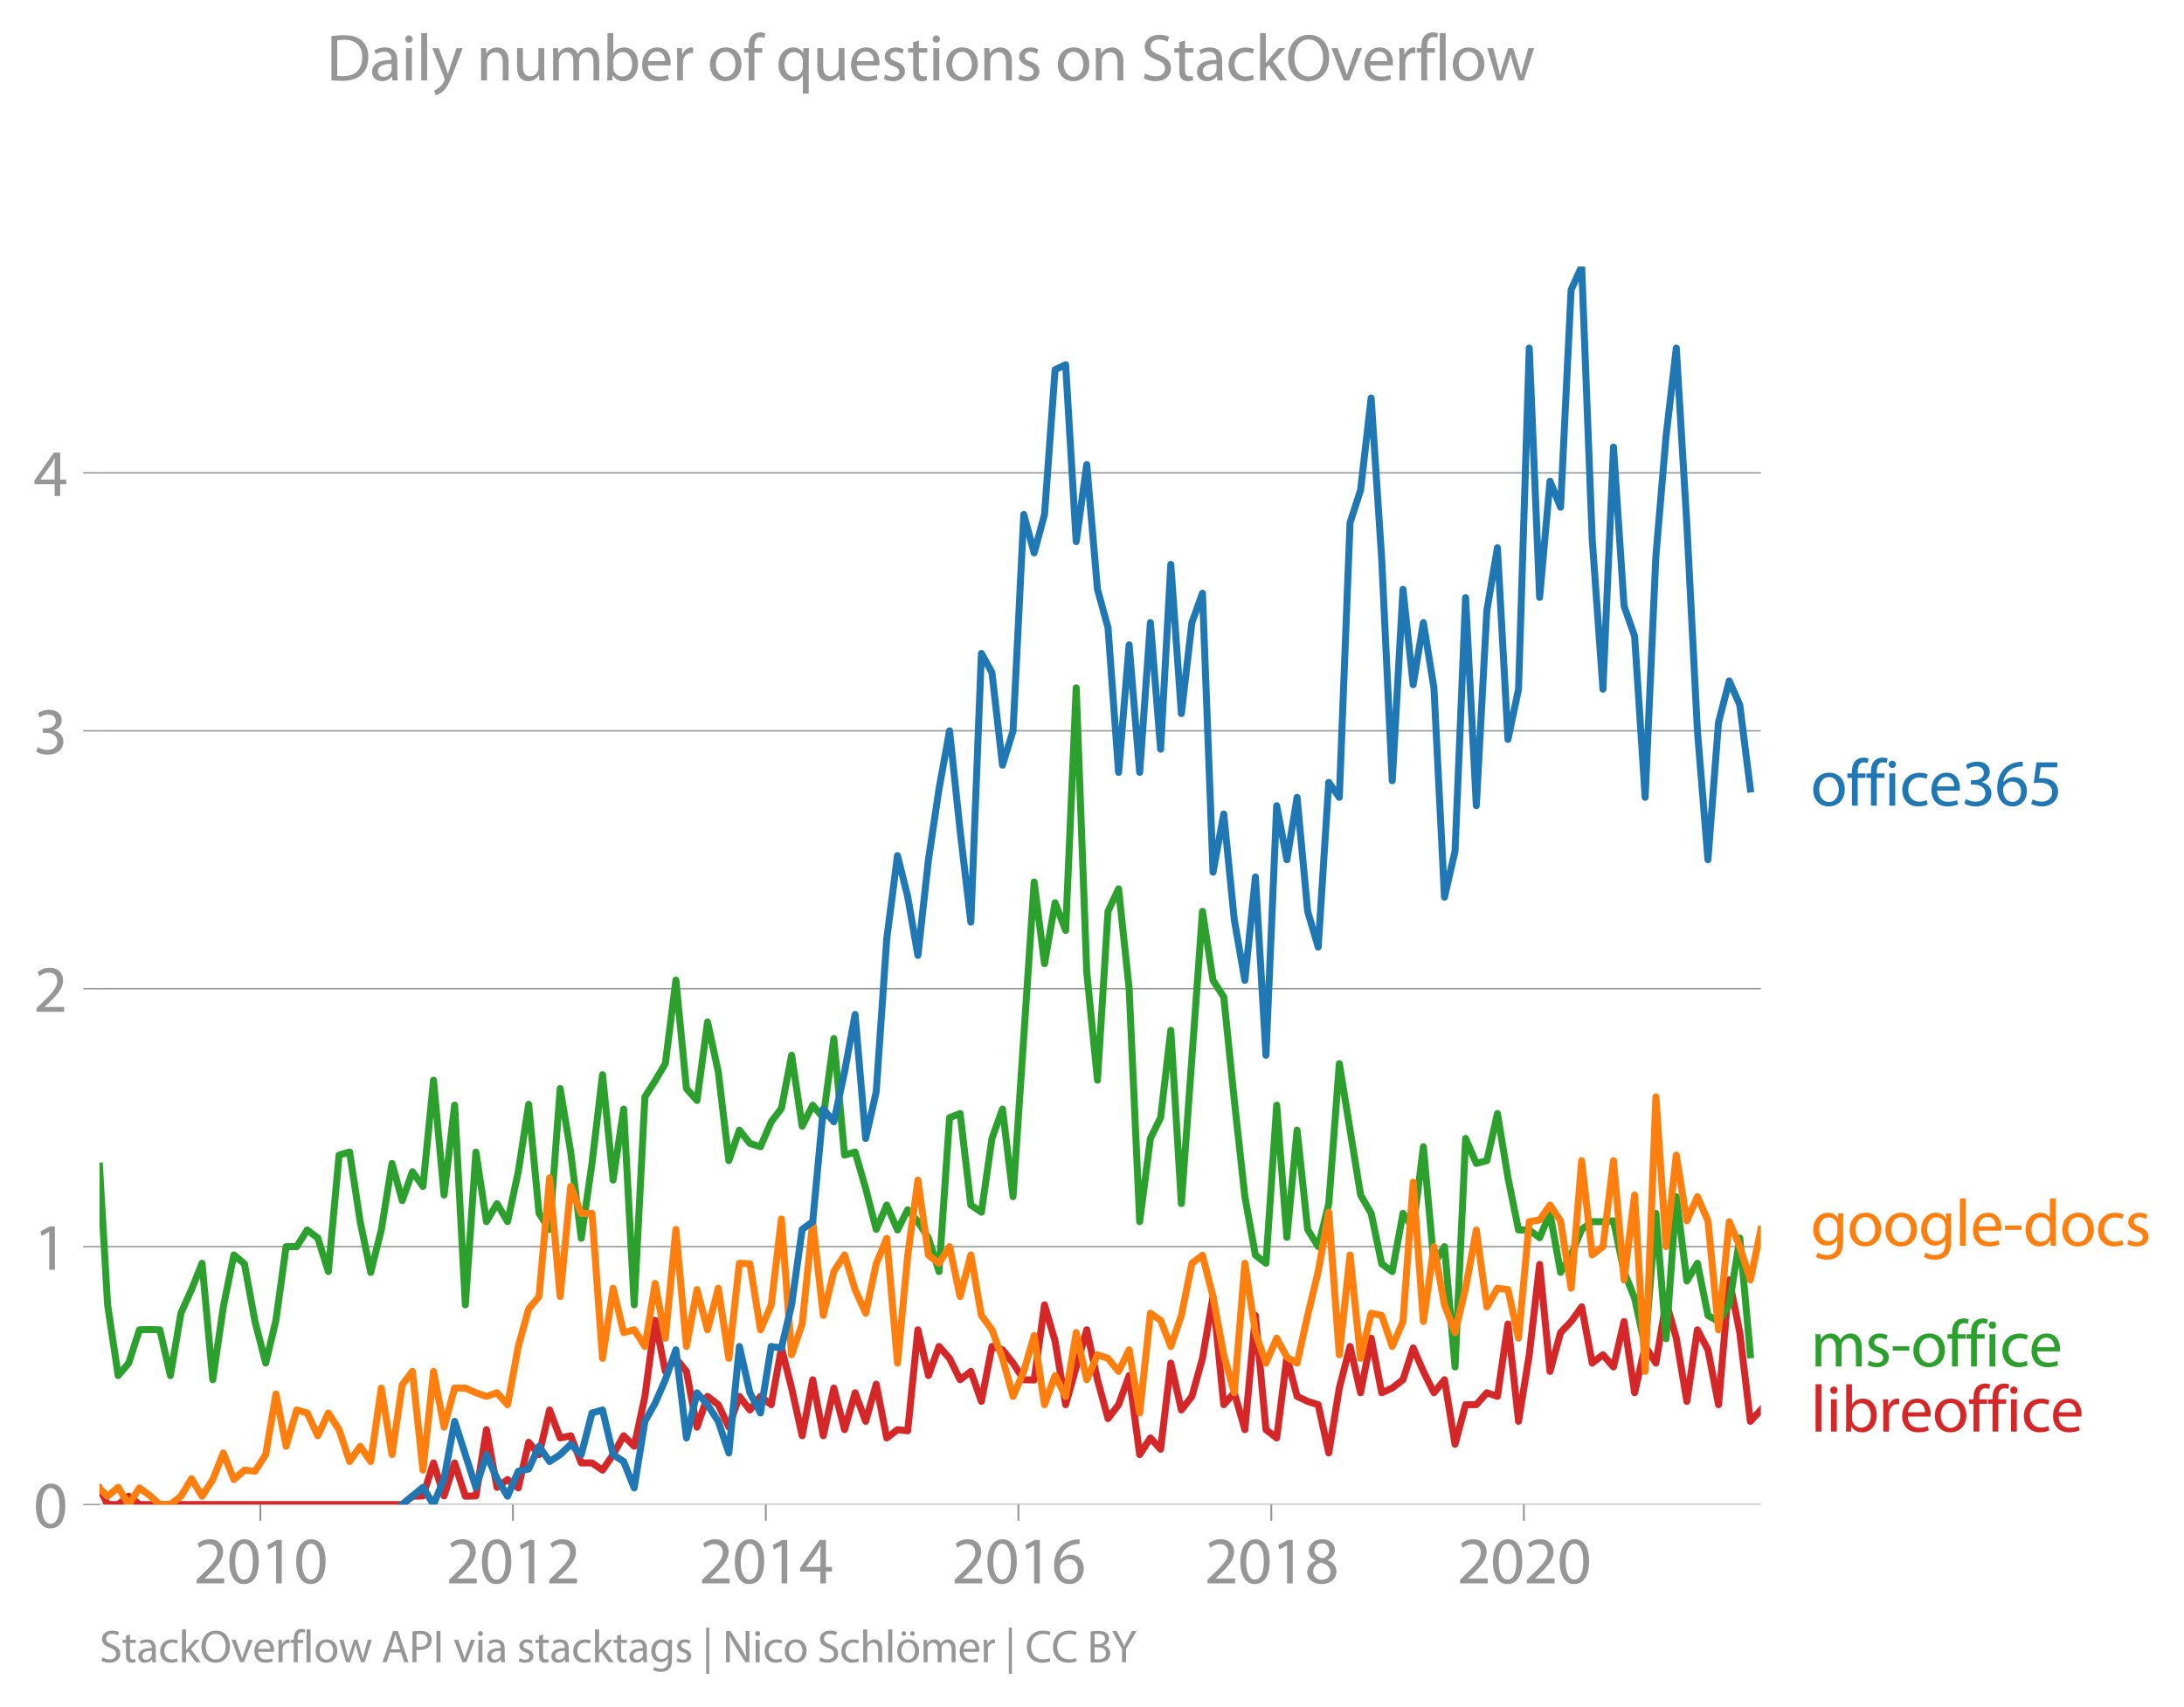 <svg height="489.243" viewBox="0 0 469.456 366.932" width="625.941" xmlns="http://www.w3.org/2000/svg" xmlns:xlink="http://www.w3.org/1999/xlink"><defs><style>*{stroke-linecap:butt;stroke-linejoin:round}</style></defs><g id="figure_1"><path d="M0 366.932h469.456V0H0z" style="fill:none" id="patch_1"/><g id="axes_1"><path d="M21.382 323.405h357.12V57.293H21.382z" style="fill:none" id="patch_2"/><g id="matplotlib.axis_1"><g id="xtick_1"><g id="line2d_1"><defs><path d="M0 0v3.5" id="m958fb1fba7" style="stroke:#969696;stroke-width:.4"/></defs><use style="fill:#969696;stroke:#969696;stroke-width:.4" x="55.963" xlink:href="#m958fb1fba7" y="323.405"/></g><g style="fill:#969696" transform="matrix(.14 0 0 -.14 41.6 340.345)" id="text_1"><defs><path d="M2944 0v467H1075v13l333 307c877 845 1434 1466 1434 2234 0 595-378 1209-1274 1209-480 0-890-179-1178-422l180-397c192 160 505 352 883 352 621 0 825-390 825-813-6-627-486-1164-1548-2176L288 346V0h2656z" id="MyriadPro-Regular-32" transform="scale(.016)"/><path d="M1677 4230c-845 0-1447-768-1447-2163C243 691 794-70 1606-70c922 0 1447 780 1447 2195 0 1325-499 2105-1376 2105zm-32-435c582 0 845-672 845-1696 0-1062-276-1734-852-1734-512 0-844 614-844 1696 0 1133 358 1734 851 1734z" id="MyriadPro-Regular-30" transform="scale(.016)"/><path d="M1510 0h544v4160h-480l-908-486 108-429 724 390h12V0z" id="MyriadPro-Regular-31" transform="scale(.016)"/></defs><use xlink:href="#MyriadPro-Regular-32"/><use x="51.3" xlink:href="#MyriadPro-Regular-30"/><use x="102.6" xlink:href="#MyriadPro-Regular-31"/><use x="153.9" xlink:href="#MyriadPro-Regular-30"/></g></g><g id="xtick_2"><use style="fill:#969696;stroke:#969696;stroke-width:.4" x="110.253" xlink:href="#m958fb1fba7" y="323.405" id="line2d_2"/><g style="fill:#969696" transform="matrix(.14 0 0 -.14 95.89 340.345)" id="text_2"><use xlink:href="#MyriadPro-Regular-32"/><use x="51.3" xlink:href="#MyriadPro-Regular-30"/><use x="102.6" xlink:href="#MyriadPro-Regular-31"/><use x="153.9" xlink:href="#MyriadPro-Regular-32"/></g></g><g id="xtick_3"><use style="fill:#969696;stroke:#969696;stroke-width:.4" x="164.616" xlink:href="#m958fb1fba7" y="323.405" id="line2d_3"/><g style="fill:#969696" transform="matrix(.14 0 0 -.14 150.253 340.345)" id="text_3"><defs><path d="M2560 0v1133h582v441h-582v2586h-608L96 1504v-371h1933V0h531zM666 1574v13l1017 1415c115 192 218 371 346 614h19c-13-218-19-435-19-653V1574H666z" id="MyriadPro-Regular-34" transform="scale(.016)"/></defs><use xlink:href="#MyriadPro-Regular-32"/><use x="51.3" xlink:href="#MyriadPro-Regular-30"/><use x="102.6" xlink:href="#MyriadPro-Regular-31"/><use x="153.9" xlink:href="#MyriadPro-Regular-34"/></g></g><g id="xtick_4"><use style="fill:#969696;stroke:#969696;stroke-width:.4" x="218.906" xlink:href="#m958fb1fba7" y="323.405" id="line2d_4"/><g style="fill:#969696" transform="matrix(.14 0 0 -.14 204.543 340.345)" id="text_4"><defs><path d="M2662 4224c-102 0-243-6-409-32-525-64-986-275-1331-614-410-410-704-1056-704-1876C218 621 800-70 1690-70c864 0 1382 704 1382 1465 0 813-518 1344-1254 1344-461 0-807-217-1005-480h-19c96 685 563 1331 1446 1479 160 25 307 32 422 25v461zM1690 365c-589 0-903 505-916 1190 0 103 26 186 64 250 154 301 468 512 807 512 518 0 857-359 857-954s-326-998-806-998h-6z" id="MyriadPro-Regular-36" transform="scale(.016)"/></defs><use xlink:href="#MyriadPro-Regular-32"/><use x="51.3" xlink:href="#MyriadPro-Regular-30"/><use x="102.6" xlink:href="#MyriadPro-Regular-31"/><use x="153.9" xlink:href="#MyriadPro-Regular-36"/></g></g><g id="xtick_5"><use style="fill:#969696;stroke:#969696;stroke-width:.4" x="273.269" xlink:href="#m958fb1fba7" y="323.405" id="line2d_5"/><g style="fill:#969696" transform="matrix(.14 0 0 -.14 258.906 340.345)" id="text_5"><defs><path d="M1062 2170c-512-218-825-589-825-1114C237 448 762-70 1632-70c794 0 1414 486 1414 1209 0 506-320 871-838 1075v20c512 243 685 620 685 972 0 519-403 1024-1210 1024-729 0-1286-448-1286-1107 0-358 198-717 659-934l6-19zm583-1831c-531 0-851 371-832 794 0 397 262 717 749 857 563-160 915-403 915-908 0-423-327-743-832-743zm6 3488c506 0 704-345 704-678 0-378-275-634-633-755-480 128-794 352-794 768 0 358 256 665 723 665z" id="MyriadPro-Regular-38" transform="scale(.016)"/></defs><use xlink:href="#MyriadPro-Regular-32"/><use x="51.3" xlink:href="#MyriadPro-Regular-30"/><use x="102.6" xlink:href="#MyriadPro-Regular-31"/><use x="153.9" xlink:href="#MyriadPro-Regular-38"/></g></g><g id="xtick_6"><use style="fill:#969696;stroke:#969696;stroke-width:.4" x="327.559" xlink:href="#m958fb1fba7" y="323.405" id="line2d_6"/><g style="fill:#969696" transform="matrix(.14 0 0 -.14 313.196 340.345)" id="text_6"><use xlink:href="#MyriadPro-Regular-32"/><use x="51.3" xlink:href="#MyriadPro-Regular-30"/><use x="102.6" xlink:href="#MyriadPro-Regular-32"/><use x="153.9" xlink:href="#MyriadPro-Regular-30"/></g></g></g><g id="matplotlib.axis_2"><g id="ytick_1"><path clip-path="url(#p087a20beb3)" d="M21.382 323.405h357.12" style="fill:none;stroke:#969696;stroke-linecap:square;stroke-width:.3" id="line2d_7"/><g id="line2d_8"><defs><path d="M0 0h-3.5" id="mabece36102" style="stroke:#969696;stroke-width:.3"/></defs><use style="fill:#969696;stroke:#969696;stroke-width:.3" x="21.382" xlink:href="#mabece36102" y="323.405"/></g><use xlink:href="#MyriadPro-Regular-30" style="fill:#969696" transform="matrix(.14 0 0 -.14 7.2 328.375)" id="text_7"/></g><g id="ytick_2"><path clip-path="url(#p087a20beb3)" d="M21.382 267.965h357.12" style="fill:none;stroke:#969696;stroke-linecap:square;stroke-width:.3" id="line2d_9"/><use style="fill:#969696;stroke:#969696;stroke-width:.3" x="21.382" xlink:href="#mabece36102" y="267.965" id="line2d_10"/><use xlink:href="#MyriadPro-Regular-31" style="fill:#969696" transform="matrix(.14 0 0 -.14 7.2 272.935)" id="text_8"/></g><g id="ytick_3"><path clip-path="url(#p087a20beb3)" d="M21.382 212.525h357.12" style="fill:none;stroke:#969696;stroke-linecap:square;stroke-width:.3" id="line2d_11"/><use style="fill:#969696;stroke:#969696;stroke-width:.3" x="21.382" xlink:href="#mabece36102" y="212.525" id="line2d_12"/><use xlink:href="#MyriadPro-Regular-32" style="fill:#969696" transform="matrix(.14 0 0 -.14 7.2 217.495)" id="text_9"/></g><g id="ytick_4"><path clip-path="url(#p087a20beb3)" d="M21.382 157.085h357.12" style="fill:none;stroke:#969696;stroke-linecap:square;stroke-width:.3" id="line2d_13"/><use style="fill:#969696;stroke:#969696;stroke-width:.3" x="21.382" xlink:href="#mabece36102" y="157.085" id="line2d_14"/><g style="fill:#969696" transform="matrix(.14 0 0 -.14 7.2 162.055)" id="text_10"><defs><path d="M269 211C474 77 883-70 1350-70c999 0 1517 582 1517 1248 0 582-416 966-928 1068v13c512 186 768 551 768 979 0 506-371 992-1190 992-448 0-871-160-1088-320l147-409c179 128 499 275 832 275 518 0 730-294 730-627 0-493-519-704-928-704H896v-423h314c544 0 1068-249 1075-832 6-345-218-806-941-806-390 0-762 160-922 262L269 211z" id="MyriadPro-Regular-33" transform="scale(.016)"/></defs><use xlink:href="#MyriadPro-Regular-33"/></g></g><g id="ytick_5"><path clip-path="url(#p087a20beb3)" d="M21.382 101.645h357.12" style="fill:none;stroke:#969696;stroke-linecap:square;stroke-width:.3" id="line2d_15"/><use style="fill:#969696;stroke:#969696;stroke-width:.3" x="21.382" xlink:href="#mabece36102" y="101.645" id="line2d_16"/><use xlink:href="#MyriadPro-Regular-34" style="fill:#969696" transform="matrix(.14 0 0 -.14 7.2 106.615)" id="text_11"/></g></g><path clip-path="url(#p087a20beb3)" d="m21.382 319.94 1.749 3.465h2.266l2.269-1.788 2.305 1.788h56.483l2.193-1.788 2.27-.06 2.268-7.094 2.268 7.094 2.268-7.094 2.306 7.154 2.268-.06 2.27-14.247 2.267 12.4 2.268-1.67 2.305 1.788 2.231-9.805 2.23 2.652 2.27-9.598 2.268 6.021 2.268-.477 2.268 5.842h2.306l2.268 1.55 2.27-3.338 2.267-4.054 2.268 2.265 2.305-10.73 2.194-16.35 2.193 10.985 2.27-2.802 2.268 2.802 2.268 11.982 2.268-6.617 2.306 1.788 2.268 4.83 2.27-6.618 2.266 2.921 2.269-2.92 2.305 1.787 2.194-12.199 2.192 8.623 2.27 10.253 2.268-12.042 2.269 12.042 2.268-10.253 2.305 8.942 2.268-7.929 2.27 6.14 2.267-7.988 2.268 11.565 2.306-1.788 2.194.255 2.192-21.716 2.27 9.836 2.268-6.26 2.268 2.564 2.268 4.59 2.306-1.788 2.268 6.438 2.27-11.803 2.267.715 2.268 2.862 2.305 3.576 2.231.062 2.23-16.157 2.27 7.81 2.268 13.65 4.537-16.095 2.305 10.73 2.268 8.346 2.27-2.98 2.267-6.26 2.268 16.99 2.305-3.577 2.194 2.427 2.193-18.522 2.27 10.074 2.268-2.92 2.268-8.168 2.268-13.294 2.306 23.25 2.268-2.564 2.27 7.929 2.266-24.56 2.269 24.56 2.305 1.788 2.194-17.373 2.192 8.431 2.27 1.073 2.268.715 2.269 10.373 2.268-13.95 2.305-8.941 2.269 9.955 2.27-11.744 2.266 11.744 2.268-1.013 2.306-1.789 2.194-6.834 2.192 5.046 2.27 4.59 2.268-2.802 2.268 13.89 2.269-8.525h2.305l2.268-2.563 2.27.775 2.267-15.559 2.268 20.924 2.306-14.307 2.23-19.425 2.23 23.002 2.27-8.346 2.268-2.384 2.268-3.16 2.269 12.102 2.305-1.789 2.268 2.623 2.27-9.776 2.267 15.32 2.268-9.955 2.306 3.577 2.193-13.158 2.193 7.792 2.27 13.592 2.268-15.38 2.268 4.292 2.268 11.803 2.306-26.825 2.268 11.326 2.27 19.076 2.267-2.444h0" style="fill:none;stroke:#d62728;stroke-linecap:square;stroke-width:1.5" id="line2d_17"/><path clip-path="url(#p087a20beb3)" d="m21.382 250.64 1.749 29.844 2.266 15.201 2.269-2.682 2.305-7.154 2.194-.064 2.192.064 2.27 9.836 2.268-13.413 2.269-5.067 2.268-5.663 2.305 25.037 2.269-15.678 2.27-11.147 2.266 1.907 2.268 12.4 2.306 8.942 2.194-9.198 2.192-15.84h2.27l2.268-3.577 2.268 1.73 2.269 7.212 2.305-25.037 2.268-.656 2.27 14.963 2.267 10.91 2.268-9.122 2.306-14.307 2.193 7.984 2.193-6.195 2.27 3.16 2.268-22.833 2.268 24.68 2.268-19.314 2.306 42.92 2.268-32.846 2.27 14.963 2.267-3.875 2.268 3.875 2.305-10.73 2.231-14.492 2.23 23.434 2.27 3.457 2.268-30.283 2.268 13.651 2.268 18.54 2.306-16.096 2.268-19.076 2.27 22.653 2.267-15.26 2.268 42.086 2.305-44.71 2.194-3.449 2.193-3.704 2.27-17.944 2.268 23.309 2.268 2.563 2.268-16.87 2.306 10.73 2.268 19.076 2.27-6.557 2.266 2.861 2.269.715 2.305-5.365 2.194-2.874 2.192-11.433 2.27 15.261 2.268-4.53 2.269 2.682 2.268-16.99 2.305 25.038 2.268-.656 2.27 7.81 2.267 8.822 2.268-5.246 2.306 5.365 2.194-4.343 2.192 2.555 2.27 3.517 2.268 7.213 2.268-33.085 2.268-.894 2.306 19.672 2.268 1.55 2.27-15.857 2.267-6.319 2.268 18.838 4.536-67.65 2.23 17.575 2.27-13.115 2.268 5.961 2.268-52.16 2.269 61.102 2.305 23.25 2.268-36.305 2.27-4.829 2.267 21.461 2.268 50.075 2.305-17.884 2.194-4.47 2.193-18.779 2.27 37.258 4.536-62.832 2.268 14.844 2.306 3.577 2.268 22.235 2.27 20.686 2.266 12.578 2.269 1.729 2.305-33.98 2.194 28.423 2.192-23.057 2.27 21.341 2.268 3.696 2.269-9.24 2.268-30.104 4.574 28.256 2.27 3.935 2.266 10.85 2.268 1.668 2.306-12.518 2.194 3.193 2.192-17.5 2.27 25.156 2.268-3.696 2.268 25.872 2.269-49.12 2.305 5.364 2.268-.596 2.27-10.134 2.267 13.83 2.268 11.207h2.306l2.23 1.665 2.23-5.241 2.27 12.697 2.268-3.755 2.268-5.485 2.269-1.669h2.305l2.268-.179 2.27 10.91 2.267 5.722 2.268 10.373 2.306-28.614 2.193 26.953 2.193-30.53 2.27 18.122 2.268-3.815 2.268 11.207 2.268 1.312 2.306-3.577 2.268-14.367 2.27 25.097h0" style="fill:none;stroke:#2ca02c;stroke-linecap:square;stroke-width:1.5" id="line2d_18"/><path clip-path="url(#p087a20beb3)" d="m21.382 319.94 1.749 1.677 2.266-1.908 2.269 3.696 2.305-3.577 2.194 1.597 2.192 1.98h2.27l2.268-1.788 2.269-3.756 2.268 3.756 2.305-3.577 2.269-5.723 2.27 5.723 2.266-2.027 2.268.239 2.306-3.577 2.194-13.03 2.192 11.241 2.27-7.809 2.268.656 2.268 4.888 2.269-4.888 2.305 3.577 2.268 6.855 2.27-3.279 2.267 3.28 2.268-15.798 2.306 14.307 2.193-15.01 2.193-2.874 2.27 21.222 2.268-21.222 2.268 11.982 2.268-8.405h2.306l2.268 1.013 2.27.775 2.267-.775 2.268 2.563 2.305-12.518 2.231-8.079 2.23-2.652 2.27-25.514 2.268 25.514 2.268-23.666 2.268 5.783h2.306l2.268 31.177 2.27-15.082 2.267 9.538 2.268-.596 2.305 3.577 2.194-13.54 2.193 11.751 2.27-23.368 2.268 25.157 2.268-12.22 2.268 8.643 2.306-8.942 2.268 15.082 2.27-20.447 2.266.12 2.269 14.187 2.305-5.365 2.194-18.459 2.192 29.19 2.27-6.618 2.268-21.997 2.269 20.15 2.268-9.42 2.305-3.576 2.268 7.451 2.27 5.067 2.267-10.61 2.268-5.485 2.306 26.826 2.194-23.058 2.192-16.287 2.27 16.155 2.268 1.729 2.268-3.577 2.268 10.73 2.306-8.941 2.268 12.995 2.27 3.1 2.267 6.14 2.268 8.167 2.305-5.365 2.231-7.709 2.23 14.862 2.27-6.259 2.268 4.471 2.268-13.71 2.269 10.133 2.305-5.365 2.268.775 2.27 2.802 2.267-4.65 2.268 13.592 2.305-21.46 2.194 1.532 2.193 5.62 2.27-6.676 2.268-11.207 2.268-1.729 2.268 8.882 2.306 12.52 2.268 8.166 2.27-27.84 2.266 14.904 2.269 6.558 2.305-5.366 2.194 4.088 2.192 1.278 2.27-10.254 2.268-9.419 2.269-12.757 2.268 30.641 2.305-21.46 2.269 22.235 2.27-9.717 2.266.477 2.268 6.677 2.306-5.365 2.194-29.956 2.192 29.956 2.27-16.096 2.268 12.519 2.268 5.961 2.269-9.538 2.305-12.519 2.268 16.513 2.27-3.994 2.267.298 2.268 10.432 2.306-25.037 2.23-.37 2.23-3.207 2.27 3.398 2.268 14.486 2.268-27.422 2.269 20.269 2.305-1.789 2.268-18.48 2.27 25.634 2.267-18.242 2.268 37.914 2.306-59.017 2.193 32.191 2.193-19.672 2.27 14.128 2.268-5.186 2.268 5.186 2.268 23.428 2.306-23.249 2.268 5.365 2.27 7.154 2.267-10.85h0" style="fill:none;stroke:#ff7f0e;stroke-linecap:square;stroke-width:1.5" id="line2d_19"/><g style="fill:#1f77b4" transform="matrix(.14 0 0 -.14 389.215 173.188)" id="text_12"><defs><path d="M1779 3168c-857 0-1536-608-1536-1645C243 544 890-70 1728-70c749 0 1542 499 1542 1644 0 948-601 1594-1491 1594zm-13-422c666 0 928-666 928-1191 0-697-403-1203-940-1203-551 0-941 512-941 1190 0 589 288 1204 953 1204z" id="MyriadPro-Regular-6f" transform="scale(.016)"/><path d="M1082 0v2669h748v429h-748v166c0 474 121 896 601 896 160 0 275-32 359-70l76 435c-108 45-281 89-480 89-262 0-544-83-755-288-262-249-358-646-358-1081v-147H90v-429h435V0h557z" id="MyriadPro-Regular-66" transform="scale(.016)"/><path d="M1030 0v3098H467V0h563zM749 4320c-205 0-352-154-352-352 0-192 141-346 339-346 224 0 365 154 358 346 0 198-134 352-345 352z" id="MyriadPro-Regular-69" transform="scale(.016)"/><path d="M2579 538c-160-71-371-154-691-154-614 0-1075 442-1075 1158 0 647 384 1172 1094 1172 307 0 519-71 653-148l128 436c-154 76-448 160-781 160-1011 0-1664-692-1664-1645C243 570 851-70 1786-70c416 0 742 108 889 185l-96 423z" id="MyriadPro-Regular-63" transform="scale(.016)"/><path d="M2957 1446c6 58 19 148 19 263 0 569-269 1459-1280 1459-902 0-1453-736-1453-1670C243 563 813-70 1766-70c493 0 832 108 1031 198l-96 403c-211-89-455-160-858-160-563 0-1049 314-1062 1075h2176zM787 1850c45 390 295 915 864 915 634 0 787-557 781-915H787z" id="MyriadPro-Regular-65" transform="scale(.016)"/><path d="M2771 4160H781L512 2163c154 19 339 45 576 45 832 0 1190-384 1197-922 0-556-455-902-986-902-377 0-717 128-889 230L269 186C467 58 851-70 1306-70c902 0 1548 608 1548 1420 0 525-268 884-595 1069-256 154-576 224-896 224-153 0-243-13-339-25l160 1068h1587v474z" id="MyriadPro-Regular-35" transform="scale(.016)"/></defs><use xlink:href="#MyriadPro-Regular-6f"/><use x="54.9" xlink:href="#MyriadPro-Regular-66"/><use x="84.1" xlink:href="#MyriadPro-Regular-66"/><use x="113.3" xlink:href="#MyriadPro-Regular-69"/><use x="136.7" xlink:href="#MyriadPro-Regular-63"/><use x="181.5" xlink:href="#MyriadPro-Regular-65"/><use x="231.6" xlink:href="#MyriadPro-Regular-33"/><use x="282.9" xlink:href="#MyriadPro-Regular-36"/><use x="334.2" xlink:href="#MyriadPro-Regular-35"/></g><g style="fill:#ff7f0e" transform="matrix(.14 0 0 -.14 389.215 267.776)" id="text_13"><defs><path d="M3110 2246c0 378 13 628 26 852h-493l-25-468h-13c-135 256-429 538-967 538-710 0-1395-595-1395-1645C243 666 794 13 1562 13c480 0 812 230 985 518h13V186c0-781-422-1082-998-1082-384 0-704 115-909 243l-141-429c250-166 659-256 1030-256 391 0 826 90 1127 372 301 268 441 704 441 1414v1798zm-556-928c0-96-13-204-45-300-122-359-435-576-781-576-608 0-915 505-915 1113 0 717 384 1171 921 1171 410 0 685-268 788-595 25-77 32-160 32-256v-557z" id="MyriadPro-Regular-67" transform="scale(.016)"/><path d="M467 0h563v4544H467V0z" id="MyriadPro-Regular-6c" transform="scale(.016)"/><path d="M192 1939v-416h1581v416H192z" id="MyriadPro-Regular-2d" transform="scale(.016)"/><path d="M2579 4544V2694h-13c-140 250-460 474-934 474-755 0-1395-634-1389-1664C243 563 819-70 1568-70c506 0 883 262 1056 608h13l25-538h506c-19 211-26 525-26 800v3744h-563zm0-3245c0-89-6-166-25-243-103-422-448-672-826-672-608 0-915 518-915 1146 0 684 345 1196 928 1196 422 0 729-294 813-652 19-71 25-167 25-237v-538z" id="MyriadPro-Regular-64" transform="scale(.016)"/><path d="M250 147C467 19 781-70 1120-70c736 0 1158 390 1158 934 0 461-275 730-812 934-404 154-589 269-589 525 0 231 185 423 518 423 288 0 512-103 634-180l141 410c-173 102-448 192-762 192-666 0-1069-410-1069-909 0-371 263-678 819-877 416-153 576-300 576-569 0-256-192-461-601-461-282 0-576 115-743 224L250 147z" id="MyriadPro-Regular-73" transform="scale(.016)"/></defs><use xlink:href="#MyriadPro-Regular-67"/><use x="55.9" xlink:href="#MyriadPro-Regular-6f"/><use x="110.8" xlink:href="#MyriadPro-Regular-6f"/><use x="165.7" xlink:href="#MyriadPro-Regular-67"/><use x="221.6" xlink:href="#MyriadPro-Regular-6c"/><use x="245.2" xlink:href="#MyriadPro-Regular-65"/><use x="295.3" xlink:href="#MyriadPro-Regular-2d"/><use x="326" xlink:href="#MyriadPro-Regular-64"/><use x="382.4" xlink:href="#MyriadPro-Regular-6f"/><use x="437.3" xlink:href="#MyriadPro-Regular-63"/><use x="482.1" xlink:href="#MyriadPro-Regular-73"/></g><g style="fill:#2ca02c" transform="matrix(.14 0 0 -.14 389.215 293.73)" id="text_14"><defs><path d="M467 0h551v1869c0 96 12 192 44 275 90 282 346 563 698 563 429 0 646-358 646-851V0h551v1914c0 102 19 204 45 281 96 275 345 512 665 512 455 0 672-358 672-953V0h551v1824c0 1075-608 1344-1018 1344-294 0-499-77-685-218-128-96-249-230-345-403h-13c-135 365-455 621-877 621-512 0-800-275-973-570h-19l-26 500H442c19-256 25-519 25-839V0z" id="MyriadPro-Regular-6d" transform="scale(.016)"/></defs><use xlink:href="#MyriadPro-Regular-6d"/><use x="83.4" xlink:href="#MyriadPro-Regular-73"/><use x="123" xlink:href="#MyriadPro-Regular-2d"/><use x="153.7" xlink:href="#MyriadPro-Regular-6f"/><use x="208.6" xlink:href="#MyriadPro-Regular-66"/><use x="237.8" xlink:href="#MyriadPro-Regular-66"/><use x="267" xlink:href="#MyriadPro-Regular-69"/><use x="290.4" xlink:href="#MyriadPro-Regular-63"/><use x="335.2" xlink:href="#MyriadPro-Regular-65"/></g><g style="fill:#d62728" transform="matrix(.14 0 0 -.14 389.215 307.73)" id="text_15"><defs><path d="M467 800c0-275-13-589-25-800h486l26 512h19c230-410 589-582 1037-582 691 0 1388 550 1388 1657 7 941-537 1581-1305 1581-499 0-858-224-1056-570h-13v1946H467V800zm557 998c0 90 19 167 32 231 115 429 474 691 858 691 601 0 921-531 921-1152 0-710-352-1190-941-1190-409 0-736 268-844 659-13 64-26 134-26 205v556z" id="MyriadPro-Regular-62" transform="scale(.016)"/><path d="M467 0h557v1651c0 96 13 186 26 263 76 422 358 723 755 723 77 0 134-7 192-19v531c-51 13-96 19-160 19-378 0-717-262-858-678h-25l-20 608H442c19-288 25-602 25-967V0z" id="MyriadPro-Regular-72" transform="scale(.016)"/></defs><use xlink:href="#MyriadPro-Regular-6c"/><use x="23.6" xlink:href="#MyriadPro-Regular-69"/><use x="47" xlink:href="#MyriadPro-Regular-62"/><use x="103.9" xlink:href="#MyriadPro-Regular-72"/><use x="136.6" xlink:href="#MyriadPro-Regular-65"/><use x="186.7" xlink:href="#MyriadPro-Regular-6f"/><use x="241.6" xlink:href="#MyriadPro-Regular-66"/><use x="270.8" xlink:href="#MyriadPro-Regular-66"/><use x="300" xlink:href="#MyriadPro-Regular-69"/><use x="323.4" xlink:href="#MyriadPro-Regular-63"/><use x="368.2" xlink:href="#MyriadPro-Regular-65"/></g><g style="fill:#969696" transform="matrix(.097 0 0 -.097 21.382 357.303)" id="text_16"><defs><path d="M269 211C499 58 954-70 1370-70c1017 0 1510 582 1510 1248 0 633-371 985-1101 1267-595 230-857 429-857 832 0 294 224 646 812 646 391 0 679-128 820-205l153 455c-192 109-512 211-953 211-839 0-1396-499-1396-1171 0-608 436-973 1140-1223 582-224 812-454 812-857 0-435-332-736-902-736-384 0-749 128-998 281L269 211z" id="MyriadPro-Regular-53" transform="scale(.016)"/><path d="M595 3667v-569H115v-429h480V979c0-365 58-640 218-806C947 19 1158-70 1421-70c217 0 390 38 499 83l-26 422c-83-25-172-38-326-38-314 0-422 217-422 601v1671h806v429h-806v742l-551-173z" id="MyriadPro-Regular-74" transform="scale(.016)"/><path d="M2643 1901c0 621-230 1267-1177 1267-391 0-762-109-1018-275l128-371c218 140 518 230 806 230 634 0 704-461 704-717v-64C890 1978 224 1568 224 819c0-448 320-889 947-889 442 0 775 217 947 460h20l44-390h512c-38 211-51 474-51 742v1159zm-544-858c0-57-13-121-32-179-89-262-345-518-749-518-288 0-531 172-531 537 0 602 698 711 1312 698v-538z" id="MyriadPro-Regular-61" transform="scale(.016)"/><path d="M1024 4544H467V0h557v1165l288 320L2381 0h685L1702 1824l1197 1274h-678l-909-1069c-90-109-198-243-275-352h-13v2867z" id="MyriadPro-Regular-6b" transform="scale(.016)"/><path d="M2234 4384c-1152 0-2004-896-2004-2266C230 813 1030-70 2170-70c1100 0 2003 787 2003 2272 0 1280-762 2182-1939 2182zm-26-454c928 0 1376-896 1376-1754 0-979-499-1792-1382-1792-877 0-1376 826-1376 1747 0 947 460 1799 1382 1799z" id="MyriadPro-Regular-4f" transform="scale(.016)"/><path d="M83 3098 1261 0h537l1216 3098h-588l-602-1741c-102-282-192-538-262-794h-20c-64 256-147 512-249 794L685 3098H83z" id="MyriadPro-Regular-76" transform="scale(.016)"/><path d="M115 3098 1050 0h512l499 1472c109 333 205 653 281 1024h13c77-365 167-672 275-1018L3104 0h512l998 3098h-556l-442-1556c-102-364-186-691-237-1004h-19c-70 313-160 640-275 1011l-480 1549h-474l-505-1575c-103-339-205-672-276-985h-19c-57 320-141 640-230 985L691 3098H115z" id="MyriadPro-Regular-77" transform="scale(.016)"/><path d="M2714 1357 3174 0h596L2298 4314h-672L160 0h576l448 1357h1530zm-1415 435 423 1248c83 262 153 525 217 781h13c64-250 128-506 224-787l422-1242H1299z" id="MyriadPro-Regular-41" transform="scale(.016)"/><path d="M486 0h557v1728c128-32 282-38 448-38 544 0 1024 160 1319 473 217 224 332 531 332 922 0 384-140 697-377 902-256 231-659 359-1210 359-448 0-800-39-1069-84V0zm557 3859c96 26 282 45 525 45 614 0 1018-275 1018-845 0-595-410-921-1082-921-186 0-339 12-461 44v1677z" id="MyriadPro-Regular-50" transform="scale(.016)"/><path d="M486 4314V0h557v4314H486z" id="MyriadPro-Regular-49" transform="scale(.016)"/><path d="M550 4800v-6400h429v6400H550z" id="MyriadPro-Regular-7c" transform="scale(.016)"/><path d="M1011 0v1843c0 717-13 1235-45 1779l20 7c217-467 505-960 806-1440L3162 0h563v4314h-525V2509c0-672 13-1197 64-1773l-13-6c-205 441-454 896-774 1401L1094 4314H486V0h525z" id="MyriadPro-Regular-4e" transform="scale(.016)"/><path d="M467 0h563v1869c0 109 7 192 39 269 102 307 390 563 755 563 531 0 717-423 717-922V0h563v1843c0 1069-666 1325-1082 1325-211 0-409-64-576-160-172-96-313-237-403-397h-13v1933H467V0z" id="MyriadPro-Regular-68" transform="scale(.016)"/><path d="M1165 3648c185 0 313 154 313 326 0 186-134 327-313 327s-327-147-327-327c0-172 135-326 320-326h7zm1184 0c185 0 313 154 313 326 0 186-134 327-313 327s-320-147-320-327c0-172 128-326 313-326h7zm-570-480c-857 0-1536-608-1536-1645C243 544 890-70 1728-70c749 0 1542 499 1542 1644 0 948-601 1594-1491 1594zm-13-422c666 0 928-666 928-1191 0-697-403-1203-940-1203-551 0-941 512-941 1190 0 589 288 1204 953 1204z" id="MyriadPro-Regular-f6" transform="scale(.016)"/><path d="M3386 582c-224-108-570-179-909-179-1050 0-1658 679-1658 1735 0 1132 672 1779 1683 1779 359 0 660-77 871-179l134 454c-147 77-486 192-1024 192-1337 0-2253-915-2253-2266C230 704 1146-70 2362-70c524 0 934 108 1139 211l-115 441z" id="MyriadPro-Regular-43" transform="scale(.016)"/><path d="M486 13c186-26 480-51 864-51 704 0 1191 128 1492 403 217 211 364 493 364 864 0 640-480 979-889 1081v13c454 167 729 531 729 947 0 340-134 596-358 762-269 218-627 314-1184 314-390 0-774-39-1018-90V13zm557 3865c90 20 237 39 493 39 563 0 947-199 947-704 0-416-345-723-934-723h-506v1388zm0-1811h461c608 0 1114-243 1114-832 0-627-532-838-1108-838-198 0-358 6-467 25v1645z" id="MyriadPro-Regular-42" transform="scale(.016)"/><path d="M2010 0v1837l1446 2477h-634l-620-1191c-167-326-314-608-436-889h-12c-135 300-263 563-429 889L717 4314H83l1363-2484V0h564z" id="MyriadPro-Regular-59" transform="scale(.016)"/></defs><use xlink:href="#MyriadPro-Regular-53"/><use x="49.3" xlink:href="#MyriadPro-Regular-74"/><use x="82.4" xlink:href="#MyriadPro-Regular-61"/><use x="130.6" xlink:href="#MyriadPro-Regular-63"/><use x="175.4" xlink:href="#MyriadPro-Regular-6b"/><use x="222.3" xlink:href="#MyriadPro-Regular-4f"/><use x="291.2" xlink:href="#MyriadPro-Regular-76"/><use x="339.3" xlink:href="#MyriadPro-Regular-65"/><use x="389.4" xlink:href="#MyriadPro-Regular-72"/><use x="422.1" xlink:href="#MyriadPro-Regular-66"/><use x="451.3" xlink:href="#MyriadPro-Regular-6c"/><use x="474.9" xlink:href="#MyriadPro-Regular-6f"/><use x="529.8" xlink:href="#MyriadPro-Regular-77"/><use x="603.4" xlink:href="#MyriadPro-Regular-20"/><use x="624.6" xlink:href="#MyriadPro-Regular-41"/><use x="685.8" xlink:href="#MyriadPro-Regular-50"/><use x="739" xlink:href="#MyriadPro-Regular-49"/><use x="762.9" xlink:href="#MyriadPro-Regular-20"/><use x="784.1" xlink:href="#MyriadPro-Regular-76"/><use x="832.2" xlink:href="#MyriadPro-Regular-69"/><use x="855.6" xlink:href="#MyriadPro-Regular-61"/><use x="903.8" xlink:href="#MyriadPro-Regular-20"/><use x="925" xlink:href="#MyriadPro-Regular-73"/><use x="964.6" xlink:href="#MyriadPro-Regular-74"/><use x="997.7" xlink:href="#MyriadPro-Regular-61"/><use x="1045.9" xlink:href="#MyriadPro-Regular-63"/><use x="1090.7" xlink:href="#MyriadPro-Regular-6b"/><use x="1137.6" xlink:href="#MyriadPro-Regular-74"/><use x="1170.7" xlink:href="#MyriadPro-Regular-61"/><use x="1218.9" xlink:href="#MyriadPro-Regular-67"/><use x="1274.8" xlink:href="#MyriadPro-Regular-73"/><use x="1314.4" xlink:href="#MyriadPro-Regular-20"/><use x="1335.6" xlink:href="#MyriadPro-Regular-7c"/><use x="1359.5" xlink:href="#MyriadPro-Regular-20"/><use x="1380.7" xlink:href="#MyriadPro-Regular-4e"/><use x="1446.5" xlink:href="#MyriadPro-Regular-69"/><use x="1469.9" xlink:href="#MyriadPro-Regular-63"/><use x="1514.7" xlink:href="#MyriadPro-Regular-6f"/><use x="1569.6" xlink:href="#MyriadPro-Regular-20"/><use x="1590.8" xlink:href="#MyriadPro-Regular-53"/><use x="1640.1" xlink:href="#MyriadPro-Regular-63"/><use x="1684.9" xlink:href="#MyriadPro-Regular-68"/><use x="1740.4" xlink:href="#MyriadPro-Regular-6c"/><use x="1764" xlink:href="#MyriadPro-Regular-f6"/><use x="1818.9" xlink:href="#MyriadPro-Regular-6d"/><use x="1902.3" xlink:href="#MyriadPro-Regular-65"/><use x="1952.4" xlink:href="#MyriadPro-Regular-72"/><use x="1985.1" xlink:href="#MyriadPro-Regular-20"/><use x="2006.3" xlink:href="#MyriadPro-Regular-7c"/><use x="2030.2" xlink:href="#MyriadPro-Regular-20"/><use x="2051.4" xlink:href="#MyriadPro-Regular-43"/><use x="2109.4" xlink:href="#MyriadPro-Regular-43"/><use x="2167.4" xlink:href="#MyriadPro-Regular-20"/><use x="2188.6" xlink:href="#MyriadPro-Regular-42"/><use x="2242.8" xlink:href="#MyriadPro-Regular-59"/></g><g style="fill:#969696" transform="matrix(.14 0 0 -.14 70.155 17.293)" id="text_17"><defs><path d="M486 13c282-32 615-51 1012-51 838 0 1504 217 1907 620 403 397 621 973 621 1677 0 698-224 1197-608 1549-378 352-948 538-1748 538-441 0-844-39-1184-90V13zm557 3833c147 32 365 58 653 58 1178 0 1754-646 1747-1664 0-1165-646-1830-1837-1830-217 0-422 6-563 32v3404z" id="MyriadPro-Regular-44" transform="scale(.016)"/><path d="M58 3098 1203 243c26-70 39-115 39-147s-20-77-45-134c-128-288-320-506-474-628-166-140-352-230-493-275l141-473c141 25 416 121 691 364 384 333 660 877 1063 1940l845 2208h-596l-614-1818c-77-224-141-461-198-646h-13c-51 185-128 428-199 633L672 3098H58z" id="MyriadPro-Regular-79" transform="scale(.016)"/><path d="M467 0h563v1862c0 96 13 192 39 263 96 313 384 576 755 576 531 0 717-416 717-915V0h563v1850c0 1062-666 1318-1094 1318-512 0-871-288-1024-582h-13l-32 512H442c19-256 25-519 25-839V0z" id="MyriadPro-Regular-6e" transform="scale(.016)"/><path d="M3059 3098h-563V1197c0-103-19-205-51-288-103-250-365-512-743-512-512 0-691 397-691 985v1716H448V1286C448 198 1030-70 1517-70c550 0 877 326 1024 576h13l32-506h499c-19 243-26 525-26 845v2253z" id="MyriadPro-Regular-75" transform="scale(.016)"/><path d="M2579-1267h563v3513c0 320 7 589 20 852h-532l-19-468h-13c-153 301-473 538-953 538-653 0-1402-512-1402-1670C243 557 832-70 1555-70c499 0 845 243 1011 550h13v-1747zm0 2528c0-83-19-192-45-269-128-390-441-614-806-614-621 0-915 537-915 1152 0 697 352 1190 934 1190 423 0 723-294 807-640 19-70 25-160 25-237v-582z" id="MyriadPro-Regular-71" transform="scale(.016)"/></defs><use xlink:href="#MyriadPro-Regular-44"/><use x="66.6" xlink:href="#MyriadPro-Regular-61"/><use x="114.8" xlink:href="#MyriadPro-Regular-69"/><use x="138.2" xlink:href="#MyriadPro-Regular-6c"/><use x="161.8" xlink:href="#MyriadPro-Regular-79"/><use x="208.9" xlink:href="#MyriadPro-Regular-20"/><use x="230.1" xlink:href="#MyriadPro-Regular-6e"/><use x="285.6" xlink:href="#MyriadPro-Regular-75"/><use x="340.7" xlink:href="#MyriadPro-Regular-6d"/><use x="424.1" xlink:href="#MyriadPro-Regular-62"/><use x="481" xlink:href="#MyriadPro-Regular-65"/><use x="531.1" xlink:href="#MyriadPro-Regular-72"/><use x="563.8" xlink:href="#MyriadPro-Regular-20"/><use x="585" xlink:href="#MyriadPro-Regular-6f"/><use x="639.9" xlink:href="#MyriadPro-Regular-66"/><use x="669.1" xlink:href="#MyriadPro-Regular-20"/><use x="690.3" xlink:href="#MyriadPro-Regular-71"/><use x="746.6" xlink:href="#MyriadPro-Regular-75"/><use x="801.7" xlink:href="#MyriadPro-Regular-65"/><use x="851.8" xlink:href="#MyriadPro-Regular-73"/><use x="891.4" xlink:href="#MyriadPro-Regular-74"/><use x="924.5" xlink:href="#MyriadPro-Regular-69"/><use x="947.9" xlink:href="#MyriadPro-Regular-6f"/><use x="1002.8" xlink:href="#MyriadPro-Regular-6e"/><use x="1058.3" xlink:href="#MyriadPro-Regular-73"/><use x="1097.9" xlink:href="#MyriadPro-Regular-20"/><use x="1119.1" xlink:href="#MyriadPro-Regular-6f"/><use x="1174" xlink:href="#MyriadPro-Regular-6e"/><use x="1229.5" xlink:href="#MyriadPro-Regular-20"/><use x="1250.7" xlink:href="#MyriadPro-Regular-53"/><use x="1300" xlink:href="#MyriadPro-Regular-74"/><use x="1333.1" xlink:href="#MyriadPro-Regular-61"/><use x="1381.3" xlink:href="#MyriadPro-Regular-63"/><use x="1426.1" xlink:href="#MyriadPro-Regular-6b"/><use x="1473" xlink:href="#MyriadPro-Regular-4f"/><use x="1541.9" xlink:href="#MyriadPro-Regular-76"/><use x="1590" xlink:href="#MyriadPro-Regular-65"/><use x="1640.1" xlink:href="#MyriadPro-Regular-72"/><use x="1672.8" xlink:href="#MyriadPro-Regular-66"/><use x="1702" xlink:href="#MyriadPro-Regular-6c"/><use x="1725.6" xlink:href="#MyriadPro-Regular-6f"/><use x="1780.5" xlink:href="#MyriadPro-Regular-77"/></g><path clip-path="url(#p087a20beb3)" d="m86.454 323.405 4.463-3.696 2.268 3.696 2.268-5.544 2.268-12.34 4.574 14.188 2.27-7.034 2.267 5.186 2.268 3.756 2.305-5.365 2.231-.494 2.23-4.872 2.27 3.28 2.268-1.491 2.268-2.206 2.268 2.206 2.306-8.942 2.268-.656 2.27 9.598 2.267 1.49 2.268 5.663 2.305-14.307 2.194-3.896 2.193-5.046 2.27-6.438 2.268 18.957 2.268-9.717 2.268 2.563 2.306 3.577 2.268 6.796 2.27-22.891 2.266 9.955 2.269 4.352 2.305-14.307 2.194.32 2.192-9.262 2.27-16.215 2.268-1.669 2.269-24.203 2.268 2.742 2.305-10.73 2.268-12.34 2.27 26.647 2.267-10.015 2.268-32.906 2.306-17.884 2.194 8.814 2.192 12.647 2.27-20.567 2.268-15.201 2.268-12.519 2.268 21.46 2.306 19.673 2.268-57.765 2.27 4.113 2.267 19.911 2.268-7.392 2.305-46.498 2.231 8.264 2.23-8.264 2.27-31.118 2.268-1.073 2.268 38.033 2.269-16.572 2.305 26.826 2.268 8.226 2.27 31.118 2.267-27.422 2.268 27.422 2.305-32.19 2.194 27.208 2.193-39.728 2.27 32.072 2.268-19.553 2.268-6.319 2.268 59.97 2.306-12.518 2.268 22.772 2.27 12.996 2.266-22.236 2.269 38.331 2.305-53.651 2.194 11.624 2.192-13.413 2.27 24.501 2.268 7.69 2.269-35.41 2.268 3.22 2.305-59.018 2.269-7.034 2.27-19.791 2.266 34.575 2.268 47.69 2.306-41.132 2.194 20.502 2.192-13.349 2.27 14.01 2.268 45.007 2.268-9.896 2.269-54.486 2.305 44.71 2.268-41.968 2.27-13.472 2.267 41.192 2.268-10.79 2.306-73.324 2.23 53.59 2.23-24.975 2.27 5.603 2.268-46.736 2.268-5.008 2.269 58.66 2.305 32.19 2.268-52.042 2.27 34.158 2.267 6.498 2.268 34.635 2.306-51.863 2.193-25.804 2.193-18.906 2.27 37.914 2.268 44.352 2.268 27.72 2.268-29.508 2.306-8.942 2.268 5.186 2.27 18.063h0" style="fill:none;stroke:#1f77b4;stroke-linecap:square;stroke-width:1.5" id="line2d_20"/></g></g><defs><clipPath id="p087a20beb3"><path d="M21.382 57.293h357.12v266.112H21.382z"/></clipPath></defs></svg>